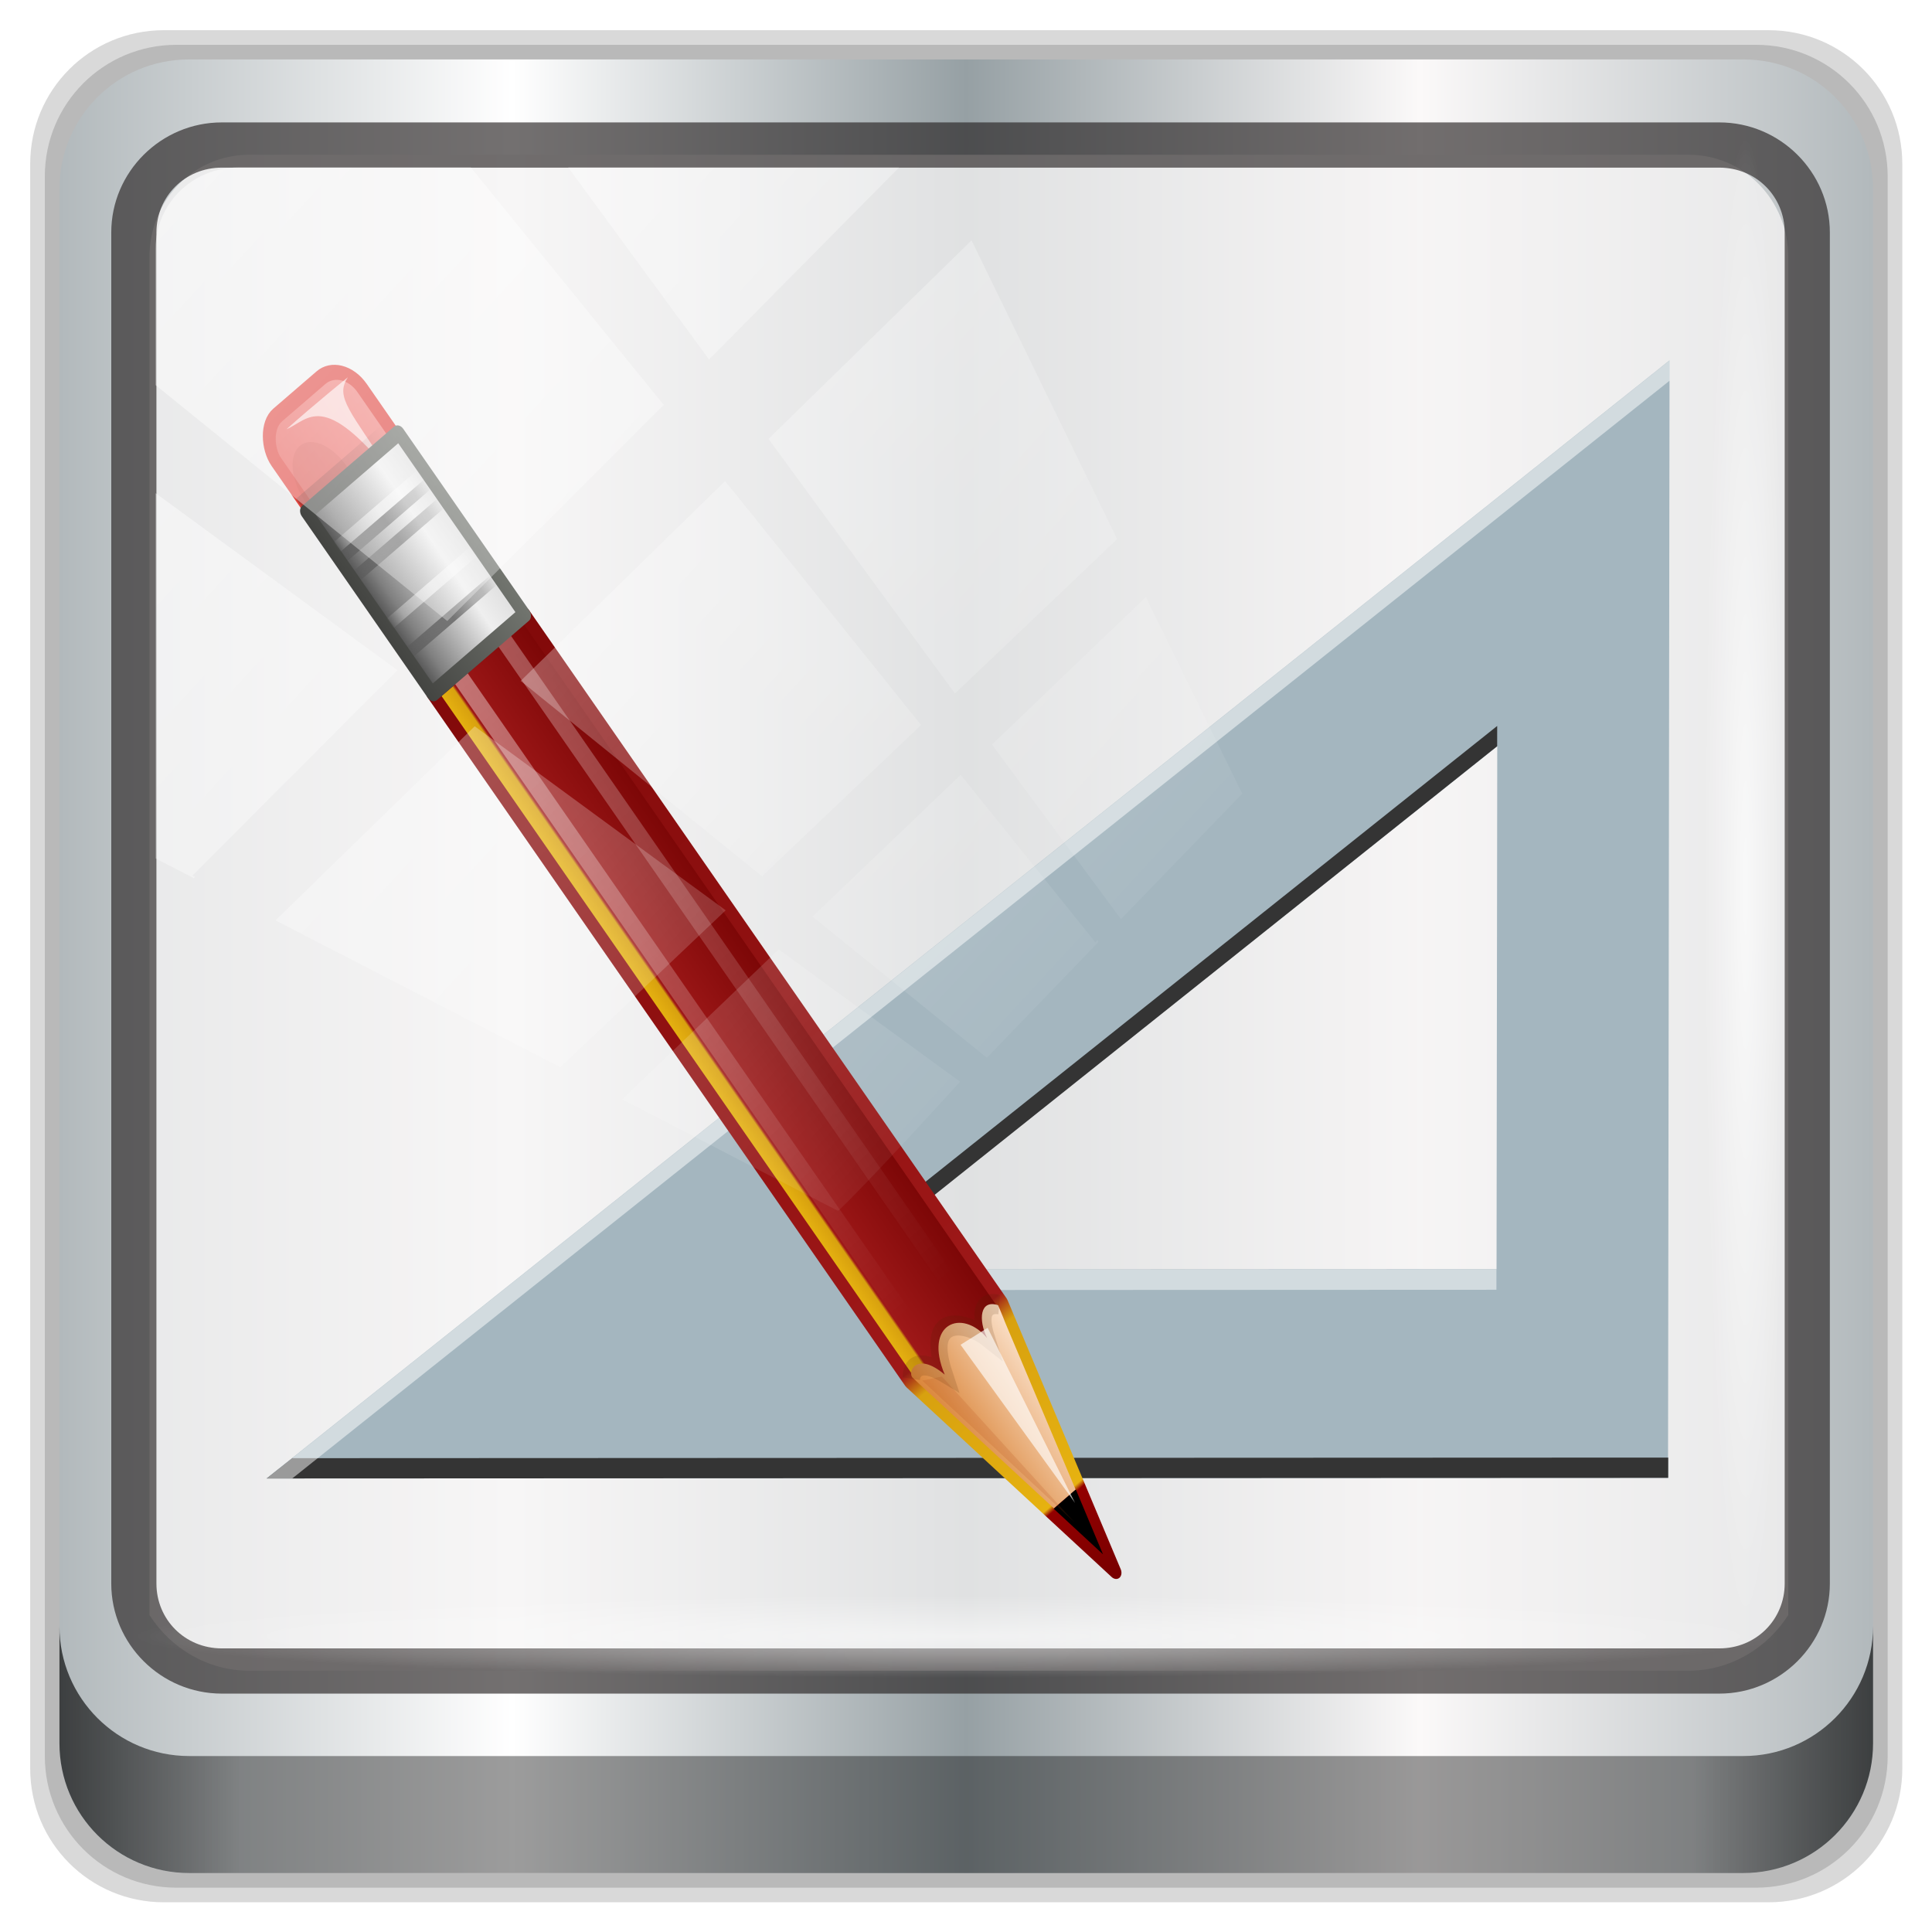 <?xml version="1.0" encoding="UTF-8" standalone="no"?>
<svg
   xmlns:dc="http://purl.org/dc/elements/1.1/"
   xmlns:cc="http://creativecommons.org/ns#"
   xmlns:rdf="http://www.w3.org/1999/02/22-rdf-syntax-ns#"
   xmlns:svg="http://www.w3.org/2000/svg"
   xmlns="http://www.w3.org/2000/svg"
   xmlns:xlink="http://www.w3.org/1999/xlink"
   xmlns:sodipodi="http://sodipodi.sourceforge.net/DTD/sodipodi-0.dtd"
   xmlns:inkscape="http://www.inkscape.org/namespaces/inkscape"
   sodipodi:docname="emblem-design.svg"
   inkscape:version="1.0beta2 (2b71d25d45, 2019-12-03)"
   id="svg1072"
   version="1.1"
   viewBox="0 0 32 32"
   height="32"
   width="32">
  <defs
     id="defs1066">
    <linearGradient
       inkscape:collect="always"
       xlink:href="#linearGradient6139-0"
       id="linearGradient4071"
       gradientUnits="userSpaceOnUse"
       gradientTransform="matrix(1.107,0,0,1.107,-4.994,-3.621)"
       x1="6"
       y1="47"
       x2="90"
       y2="47" />
    <linearGradient
       id="linearGradient6139-0">
      <stop
         id="stop6141-2"
         offset="0"
         style="stop-color:#b2b9bc;stop-opacity:1" />
      <stop
         style="stop-color:#ffffff;stop-opacity:1;"
         offset="0.25"
         id="stop6151-0" />
      <stop
         style="stop-color:#96a0a4;stop-opacity:1"
         offset="0.5"
         id="stop6147-1" />
      <stop
         id="stop6149-4"
         offset="0.75"
         style="stop-color:#fbf9f9;stop-opacity:1;" />
      <stop
         id="stop6143-4"
         offset="1"
         style="stop-color:#b2b9bc;stop-opacity:1" />
    </linearGradient>
    <linearGradient
       gradientTransform="translate(0.149,0.415)"
       inkscape:collect="always"
       xlink:href="#linearGradient3832-0-6-1-1"
       id="linearGradient4129"
       x1="1.5"
       y1="88.172"
       x2="94.5"
       y2="88.172"
       gradientUnits="userSpaceOnUse" />
    <linearGradient
       id="linearGradient3832-0-6-1-1">
      <stop
         style="stop-color:#000000;stop-opacity:1;"
         offset="0"
         id="stop3834-6-3-7-1" />
      <stop
         id="stop3872-2-4"
         offset="0.1"
         style="stop-color:#000000;stop-opacity:0.588;" />
      <stop
         style="stop-color:#000000;stop-opacity:0.588;"
         offset="0.9"
         id="stop3844-6-2-7-6" />
      <stop
         style="stop-color:#000000;stop-opacity:1;"
         offset="1"
         id="stop3836-5-0-2-9" />
    </linearGradient>
    <radialGradient
       inkscape:collect="always"
       xlink:href="#linearGradient3737"
       id="radialGradient7462"
       gradientUnits="userSpaceOnUse"
       gradientTransform="matrix(0.975,0,0,0.049,34.048,80.582)"
       cx="13.948"
       cy="44.893"
       fx="13.948"
       fy="44.893"
       r="43.199" />
    <linearGradient
       id="linearGradient3737">
      <stop
         offset="0"
         style="stop-color:#ffffff;stop-opacity:1"
         id="stop3739" />
      <stop
         offset="1"
         style="stop-color:#ffffff;stop-opacity:0"
         id="stop3741" />
    </linearGradient>
    <radialGradient
       inkscape:collect="always"
       xlink:href="#linearGradient3737"
       id="radialGradient7464"
       gradientUnits="userSpaceOnUse"
       gradientTransform="matrix(0.888,0,0,0.049,31.96,-90.317)"
       cx="13.948"
       cy="44.893"
       fx="13.948"
       fy="44.893"
       r="43.199" />
    <linearGradient
       inkscape:collect="always"
       xlink:href="#linearGradient3737"
       id="linearGradient4767"
       gradientUnits="userSpaceOnUse"
       x1="2.771"
       y1="-28.642"
       x2="50.528"
       y2="14.514" />
    <clipPath
       id="clipPath4156-4-1"
       clipPathUnits="userSpaceOnUse">
      <path
         inkscape:connector-curvature="0"
         id="path4158-0-8"
         d="m 27.046,-55.695 -14.214,13.321 h 0.061 l 15.653,21.771 10.231,-10.546 C 38.562,-32.302 27.468,-54.819 27.046,-55.695 Z M 9.647,-39.383 -5.241,-25.321 15.988,-7.806 26.372,-18.383 Z m 31.491,12.951 -9.741,9.714 8.945,12.458 7.781,-7.555 z m -49.84,4.379 -13.754,12.982 26.283,13.846 0.061,-0.062 -0.123,-0.062 L 13.599,-5.401 -8.702,-22.053 Z m 38.015,7.401 -9.803,9.775 11.579,9.559 7.628,-7.401 -8.669,-11.009 z m 20.187,5.674 -7.383,7.216 6.188,8.542 5.82,-6.137 z m -32.195,6.322 -9.557,9.498 13.662,7.185 7.934,-7.678 z m 23.312,2.374 -7.107,6.938 8.363,6.907 5.361,-5.674 -0.061,-0.092 -0.092,0.123 -6.464,-8.203 z m -8.73,8.542 -7.505,7.339 10.354,5.458 c 1.397,-1.321 5.675,-6.123 5.851,-6.322 z"
         style="opacity:0.6;fill:#ffffff;fill-opacity:1;stroke:none" />
    </clipPath>
    <linearGradient
       y2="115.494"
       x2="149.53"
       y1="115.494"
       x1="136.414"
       gradientUnits="userSpaceOnUse"
       id="linearGradient4879"
       xlink:href="#linearGradient3485"
       inkscape:collect="always" />
    <linearGradient
       id="linearGradient3485">
      <stop
         id="stop3487"
         style="stop-color:#e6605b;stop-opacity:1"
         offset="0" />
      <stop
         id="stop3489"
         style="stop-color:#f08682;stop-opacity:1"
         offset="1" />
    </linearGradient>
    <filter
       x="-0.429"
       y="-0.167"
       width="1.857"
       height="1.333"
       id="filter3495"
       style="color-interpolation-filters:sRGB">
      <feGaussianBlur
         stdDeviation="0.552"
         id="feGaussianBlur3497" />
    </filter>
    <filter
       x="-0.183"
       y="-0.177"
       width="1.367"
       height="1.353"
       id="filter3509"
       style="color-interpolation-filters:sRGB">
      <feGaussianBlur
         stdDeviation="0.659"
         id="feGaussianBlur3511" />
    </filter>
    <linearGradient
       y2="116.469"
       x2="148.531"
       y1="116.469"
       x1="137.406"
       gradientTransform="matrix(1.089,0,0,1,-13.276,0)"
       gradientUnits="userSpaceOnUse"
       id="linearGradient4881"
       xlink:href="#linearGradient3339"
       inkscape:collect="always" />
    <linearGradient
       id="linearGradient3339">
      <stop
         id="stop3341"
         style="stop-color:#000000;stop-opacity:1"
         offset="0" />
      <stop
         id="stop3347"
         style="stop-color:#000000;stop-opacity:0.498"
         offset="0.7" />
      <stop
         id="stop3343"
         style="stop-color:#000000;stop-opacity:0"
         offset="1" />
    </linearGradient>
    <linearGradient
       y2="60"
       x2="150"
       y1="60"
       x1="136"
       gradientTransform="translate(-23.733)"
       gradientUnits="userSpaceOnUse"
       id="linearGradient4883"
       xlink:href="#linearGradient3254"
       inkscape:collect="always" />
    <linearGradient
       id="linearGradient3254">
      <stop
         id="stop3256"
         style="stop-color:#780000;stop-opacity:1;"
         offset="0" />
      <stop
         id="stop3266"
         style="stop-color:#930000;stop-opacity:1;"
         offset="0.066" />
      <stop
         id="stop3264"
         style="stop-color:#e6b210;stop-opacity:1;"
         offset="0.07" />
      <stop
         id="stop3268"
         style="stop-color:#d8a10f;stop-opacity:1;"
         offset="0.191" />
      <stop
         id="stop3262"
         style="stop-color:#9e1818;stop-opacity:1;"
         offset="0.21" />
      <stop
         id="stop3258"
         style="stop-color:#790505;stop-opacity:1;"
         offset="1" />
    </linearGradient>
    <linearGradient
       y2="120.018"
       x2="143"
       y1="2.4000001e-06"
       x1="143"
       gradientTransform="translate(-23.733)"
       gradientUnits="userSpaceOnUse"
       id="linearGradient4885"
       xlink:href="#linearGradient3254"
       inkscape:collect="always" />
    <linearGradient
       y2="17.043"
       x2="148.995"
       y1="17.043"
       x1="136.988"
       gradientTransform="translate(-23.733)"
       gradientUnits="userSpaceOnUse"
       id="linearGradient4889"
       xlink:href="#linearGradient3308"
       inkscape:collect="always" />
    <linearGradient
       id="linearGradient3308">
      <stop
         id="stop3310"
         style="stop-color:#da8539;stop-opacity:1"
         offset="0" />
      <stop
         id="stop3312"
         style="stop-color:#fadfc7;stop-opacity:1"
         offset="1" />
    </linearGradient>
    <linearGradient
       y2="66"
       x2="146.076"
       y1="118.94"
       x1="146.106"
       gradientTransform="matrix(1,0,0,1.265,-23.733,-54.364)"
       gradientUnits="userSpaceOnUse"
       id="linearGradient4891"
       xlink:href="#linearGradient3737"
       inkscape:collect="always" />
    <linearGradient
       y2="66"
       x2="146.076"
       y1="118.94"
       x1="146.106"
       gradientTransform="matrix(1,0,0,1.265,-29.858,-54.364)"
       gradientUnits="userSpaceOnUse"
       id="linearGradient4893"
       xlink:href="#linearGradient3737"
       inkscape:collect="always" />
    <filter
       x="-0.432"
       y="-0.114"
       width="1.863"
       height="1.227"
       id="filter3382"
       style="color-interpolation-filters:sRGB">
      <feGaussianBlur
         stdDeviation="0.739"
         id="feGaussianBlur3384" />
    </filter>
    <filter
       x="-0.61"
       y="-0.149"
       width="2.22"
       height="1.299"
       id="filter3390"
       style="color-interpolation-filters:sRGB">
      <feGaussianBlur
         stdDeviation="0.778"
         id="feGaussianBlur3392" />
    </filter>
    <linearGradient
       y2="106"
       x2="150"
       y1="106"
       x1="136"
       gradientUnits="userSpaceOnUse"
       id="linearGradient4895"
       xlink:href="#linearGradient3401-1"
       inkscape:collect="always" />
    <linearGradient
       id="linearGradient3401-1">
      <stop
         id="stop3403-4"
         style="stop-color:#404040;stop-opacity:1"
         offset="0" />
      <stop
         id="stop3447"
         style="stop-color:#808080;stop-opacity:1"
         offset="0.2" />
      <stop
         id="stop3410-5"
         style="stop-color:#efefef;stop-opacity:1"
         offset="0.7" />
      <stop
         id="stop3405-6"
         style="stop-color:#dcdcdc;stop-opacity:1"
         offset="1" />
    </linearGradient>
    <linearGradient
       y2="106"
       x2="150"
       y1="106"
       x1="136"
       gradientUnits="userSpaceOnUse"
       id="linearGradient4897"
       xlink:href="#linearGradient3461"
       inkscape:collect="always" />
    <linearGradient
       id="linearGradient3461">
      <stop
         id="stop3463-9"
         style="stop-color:#444542;stop-opacity:1"
         offset="0" />
      <stop
         id="stop3465-6"
         style="stop-color:#71746e;stop-opacity:1"
         offset="1" />
    </linearGradient>
    <linearGradient
       y2="98.951"
       x2="148.958"
       y1="98.951"
       x1="142.958"
       spreadMethod="reflect"
       gradientTransform="translate(0.042,1.549)"
       gradientUnits="userSpaceOnUse"
       id="linearGradient4899"
       xlink:href="#linearGradient3339"
       inkscape:collect="always" />
    <linearGradient
       y2="98.951"
       x2="148.958"
       y1="98.951"
       x1="142.958"
       spreadMethod="reflect"
       gradientTransform="translate(0.042,4.549)"
       gradientUnits="userSpaceOnUse"
       id="linearGradient4905"
       xlink:href="#linearGradient3355"
       inkscape:collect="always" />
    <linearGradient
       id="linearGradient3355">
      <stop
         id="stop3357"
         style="stop-color:#ffffff;stop-opacity:1"
         offset="0" />
      <stop
         id="stop3359"
         style="stop-color:#ffffff;stop-opacity:0.498"
         offset="0.7" />
      <stop
         id="stop3361"
         style="stop-color:#ffffff;stop-opacity:0"
         offset="1" />
    </linearGradient>
    <linearGradient
       y2="98.951"
       x2="148.958"
       y1="98.951"
       x1="142.958"
       spreadMethod="reflect"
       gradientTransform="translate(0.042,9.549)"
       gradientUnits="userSpaceOnUse"
       id="linearGradient4907"
       xlink:href="#linearGradient3339"
       inkscape:collect="always" />
    <linearGradient
       y2="98.951"
       x2="148.958"
       y1="98.951"
       x1="142.958"
       spreadMethod="reflect"
       gradientTransform="translate(0.042,11.549)"
       gradientUnits="userSpaceOnUse"
       id="linearGradient4911"
       xlink:href="#linearGradient3339"
       inkscape:collect="always" />
    <linearGradient
       y2="98.951"
       x2="148.958"
       y1="98.951"
       x1="142.958"
       spreadMethod="reflect"
       gradientTransform="translate(0.042,12.549)"
       gradientUnits="userSpaceOnUse"
       id="linearGradient4913"
       xlink:href="#linearGradient3355"
       inkscape:collect="always" />
  </defs>
  <sodipodi:namedview
     inkscape:document-rotation="0"
     inkscape:window-maximized="1"
     inkscape:window-y="21"
     inkscape:window-x="0"
     inkscape:window-height="1029"
     inkscape:window-width="1920"
     inkscape:lockguides="true"
     units="px"
     inkscape:showpageshadow="false"
     showgrid="false"
     inkscape:current-layer="g2574"
     inkscape:document-units="px"
     inkscape:cy="44.557005"
     inkscape:cx="-29.813074"
     inkscape:zoom="3.5725817"
     inkscape:pageshadow="2"
     inkscape:pageopacity="0.0"
     borderopacity="1.0"
     bordercolor="#666666"
     pagecolor="#ffffff"
     id="base">
    <sodipodi:guide
       inkscape:locked="true"
       id="guide1621"
       orientation="0,96"
       position="0,0" />
    <sodipodi:guide
       inkscape:locked="true"
       id="guide1623"
       orientation="-96,0"
       position="96,0" />
    <sodipodi:guide
       inkscape:locked="true"
       id="guide1625"
       orientation="0,-96"
       position="96,96" />
    <sodipodi:guide
       inkscape:locked="true"
       id="guide1627"
       orientation="96,0"
       position="0,96" />
  </sodipodi:namedview>
  <g
     transform="translate(0,-1026.52)"
     id="layer1"
     inkscape:groupmode="layer"
     inkscape:label="Livello 1">
    <g
       id="g2574"
       style="display:inline"
       transform="translate(-0.149,1026.105)">
      <g
         transform="matrix(0.323,0,0,0.323,0.601,0.781)"
         id="g973">
        <path
           inkscape:connector-curvature="0"
           id="path3288"
           d="M 89.292,0.415 H 7.006 c -3.799,0 -6.857,3.058 -6.857,6.857 V 89.558 c 0,3.799 3.058,6.857 6.857,6.857 H 89.292 c 3.799,0 6.857,-3.058 6.857,-6.857 V 7.272 c 0,-3.799 -3.058,-6.857 -6.857,-6.857 z"
           style="display:inline;opacity:0.15;fill:#000000;fill-opacity:1;fill-rule:nonzero;stroke:none" />
        <path
           style="display:inline;opacity:0.15;fill:#000000;fill-opacity:1;fill-rule:nonzero;stroke:none"
           d="M 88.649,1.165 H 7.649 c -3.739,0 -6.75,3.01 -6.75,6.75 V 88.915 c 0,3.74 3.011,6.75 6.75,6.75 H 88.649 c 3.74,0 6.75,-3.01 6.75,-6.75 V 7.915 c 0,-3.739 -3.01,-6.75 -6.75,-6.75 z"
           id="path4085"
           inkscape:connector-curvature="0" />
        <path
           inkscape:connector-curvature="0"
           id="rect4251-1"
           d="M 88.006,1.915 H 8.292 c -3.68,0 -6.643,2.963 -6.643,6.643 V 88.272 c 0,3.68 2.963,6.643 6.643,6.643 H 88.006 c 3.68,0 6.643,-2.963 6.643,-6.643 V 8.558 c 0,-3.68 -2.963,-6.643 -6.643,-6.643 z"
           style="display:inline;fill:url(#linearGradient4071);fill-opacity:1;fill-rule:nonzero;stroke:none" />
        <path
           sodipodi:nodetypes="sscccsccscccsss"
           inkscape:connector-curvature="0"
           id="path3400-6"
           d="m 11.39,6.802 c -2.856,0 -5.124,2.323 -5.124,5.25 v 21.756 7.35 40.526 c 1.097,1.71 2.969,2.855 5.124,2.855 h 4.099 65.589 4.099 c 2.155,0 4.027,-1.145 5.124,-2.855 V 41.159 33.808 12.052 c 0,-2.927 -2.268,-5.25 -5.124,-5.25 z"
           style="display:inline;opacity:0.779;fill:#f5f3f3;fill-opacity:1;fill-rule:nonzero;stroke:none;stroke-width:1.037" />
        <path
           style="color:#000000;font-style:normal;font-variant:normal;font-weight:normal;font-stretch:normal;font-size:medium;line-height:normal;font-family:Sans;-inkscape-font-specification:Sans;text-indent:0;text-align:start;text-decoration:none;text-decoration-line:none;letter-spacing:normal;word-spacing:normal;text-transform:none;writing-mode:lr-tb;direction:ltr;baseline-shift:baseline;text-anchor:start;display:inline;overflow:visible;visibility:visible;fill:#241f1f;fill-opacity:0.633;stroke:none;stroke-width:2.376;marker:none;enable-background:accumulate"
           d="m 9.974,5.144 c -3.117,0 -5.668,2.54 -5.668,5.646 v 69.278 c 0,3.106 2.551,5.646 5.668,5.646 H 86.766 c 3.117,0 5.668,-2.54 5.668,-5.646 V 10.79 c 0,-3.106 -2.551,-5.646 -5.668,-5.646 z m 0,2.319 H 86.766 c 1.888,0 3.352,1.48 3.352,3.327 v 69.278 c 0,1.846 -1.464,3.327 -3.352,3.327 H 9.974 c -1.888,0 -3.352,-1.48 -3.352,-3.327 V 10.79 c 0,-1.846 1.464,-3.327 3.352,-3.327 z"
           id="path4989"
           inkscape:connector-curvature="0" />
        <path
           id="path4118"
           d="m 1.649,82.259 v 6 c 0,3.68 2.976,6.656 6.656,6.656 H 87.993 c 3.68,0 6.656,-2.976 6.656,-6.656 v -6 c 0,3.68 -2.976,6.656 -6.656,6.656 H 8.305 c -3.68,0 -6.656,-2.976 -6.656,-6.656 z"
           style="display:inline;opacity:0.658;fill:url(#linearGradient4129);fill-opacity:1;fill-rule:nonzero;stroke:none"
           inkscape:connector-curvature="0" />
        <rect
           ry="4.25"
           rx="0"
           y="80.665"
           x="5.524"
           height="4.25"
           width="84.25"
           id="rect4131"
           style="opacity:0.55;fill:url(#radialGradient7462);fill-opacity:1;stroke:none" />
        <rect
           transform="rotate(90)"
           style="opacity:0.669;fill:url(#radialGradient7464);fill-opacity:1;stroke:none"
           id="rect4141"
           width="76.75"
           height="4.25"
           x="5.975"
           y="-90.234"
           rx="0"
           ry="4.25" />
        <g
           transform="matrix(0.363,-0.313,-0.34,-0.49,4.039,124.453)"
           style="display:inline"
           id="g1298">
          <path
             transform="matrix(1.725,-1.101,-1.198,-1.275,144.148,171.607)"
             style="display:inline;fill:#a4b6bf;fill-opacity:1;stroke:none"
             id="path4318"
             inkscape:connector-curvature="0"
             d="M 86.182,22.141 14.351,79.462 H 86.182 Z M 77.378,41.931 V 68.757 H 43.743 Z" />
          <path
             transform="matrix(1.725,-1.101,-1.198,-1.275,144.148,171.607)"
             style="display:inline;fill:#343434;fill-opacity:1;stroke:none"
             id="path4964"
             inkscape:connector-curvature="0"
             d="m 77.373,40.891 v 1.04 L 45.065,67.731 h -1.309 z m 8.818,37.531 v 1.04 H 14.361 l 1.309,-1.04 z" />
          <path
             transform="matrix(1.725,-1.101,-1.198,-1.275,144.148,171.607)"
             style="display:inline;opacity:0.5;fill:#ffffff;fill-opacity:1;stroke:none"
             id="path4955"
             inkscape:connector-curvature="0"
             d="m 86.191,22.141 v 1.04 L 15.67,79.462 h -1.309 z m -8.818,46.63 v 1.04 H 43.755 l 1.309,-1.04 z" />
          <g
             id="g3537">
            <rect
               width="12.116"
               height="16"
               rx="3"
               ry="3"
               x="136.914"
               y="107.494"
               id="rect3483"
               style="fill:url(#linearGradient4879);fill-opacity:1;stroke:#df453f;stroke-width:1.326;stroke-linecap:butt;stroke-linejoin:round;stroke-miterlimit:4;stroke-dasharray:none;stroke-opacity:1" />
            <path
               inkscape:connector-curvature="0"
               d="m 141.245,118.189 a 1.547,3.977 0 1 1 -3.094,0 1.547,3.977 0 1 1 3.094,0 z"
               transform="matrix(1.886,0,0,1,-123.513,-1.945)"
               id="path3493"
               style="opacity:0.3;fill:#701300;fill-opacity:1;stroke:none;filter:url(#filter3495)" />
            <path
               d="m 146.313,113.125 c -0.852,9.507 -3.938,8.312 -6.5,8.938 4.076,0.062 8.625,-0.062 8.625,-0.062 -2.438,-0.562 -1.812,-2.375 -2.125,-8.875 z"
               inkscape:connector-curvature="0"
               id="path3499"
               style="opacity:0.8;fill:#ffffff;fill-opacity:1;fill-rule:evenodd;stroke:none;filter:url(#filter3509)" />
            <rect
               width="12.119"
               height="1"
               x="136.412"
               y="115.969"
               id="rect3525"
               style="opacity:0.2;fill:url(#linearGradient4881);fill-opacity:1;stroke:none" />
          </g>
          <path
             d="m 112.767,24.5 6.5,-24 6.5,24 v 72 h -13 z"
             inkscape:connector-curvature="0"
             id="rect2480"
             style="display:inline;fill:url(#linearGradient4883);fill-opacity:1;stroke:url(#linearGradient4885);stroke-width:1.326;stroke-linecap:butt;stroke-linejoin:round;stroke-miterlimit:4;stroke-dasharray:none;stroke-opacity:1"
             transform="translate(23.733)" />
          <path
             d="m 117.693,8.072 3.143,0.022 -1.582,-5.791"
             inkscape:connector-curvature="0"
             id="path3272"
             style="display:inline;fill:#000000;fill-opacity:1;fill-rule:evenodd;stroke:none"
             transform="translate(23.733)" />
          <path
             d="M 117.732,8.09 113.965,22 c 0,0 -0.468,1.653 -0.698,2.608 -0.191,0.642 1.959,1.611 3.018,-1.608 1.215,4.514 5.576,3.438 5.988,0.011 0.343,1.701 1.754,2.95 2.989,1.522 -0.235,-0.909 -0.436,-1.522 -0.436,-1.522 L 120.804,8.09 h -3.071 z"
             inkscape:connector-curvature="0"
             id="path3274"
             style="display:inline;fill:url(#linearGradient4889);fill-opacity:1;fill-rule:evenodd;stroke:none"
             transform="translate(23.733)" />
          <path
             d="M 122.373,96.305 V 29.088"
             inkscape:connector-curvature="0"
             id="path3294"
             style="display:inline;opacity:0.3;fill:none;stroke:url(#linearGradient4891);stroke-width:1.769px;stroke-linecap:butt;stroke-linejoin:miter;stroke-opacity:1"
             transform="translate(23.733)" />
          <path
             d="M 116.248,96.305 V 29.088"
             inkscape:connector-curvature="0"
             id="path3304"
             style="display:inline;opacity:0.4;fill:none;stroke:url(#linearGradient4893);stroke-width:1.769px;stroke-linecap:butt;stroke-linejoin:miter;stroke-opacity:1"
             transform="translate(23.733)" />
          <path
             d="m 118.704,5.98 -4.773,17.899 1.989,-0.84 z"
             inkscape:connector-curvature="0"
             id="path3372"
             style="display:inline;opacity:0.4;fill:#ac4311;fill-opacity:1;fill-rule:evenodd;stroke:none;filter:url(#filter3382)"
             transform="translate(23.733)" />
          <path
             d="m 113.079,24.625 c 0,0 1.487,1.765 3.25,-1.531 2,5.25 5.169,2.087 5.937,-0.031 1.375,3.438 3.125,1.438 3.125,1.438"
             inkscape:connector-curvature="0"
             id="path3386"
             style="display:inline;opacity:0.15;fill:none;stroke:#4d2600;stroke-width:1.769px;stroke-linecap:butt;stroke-linejoin:miter;stroke-opacity:1"
             transform="translate(23.733)" />
          <path
             d="m 144.063,8.937 -0.375,12.5 3.062,-0.312 z"
             inkscape:connector-curvature="0"
             transform="matrix(1.122,0,0,1.345,-17.969,-4.771)"
             id="path3388"
             style="display:inline;opacity:0.8;fill:#ffffff;fill-opacity:1;fill-rule:evenodd;stroke:none;filter:url(#filter3390)" />
          <g
             id="g3620">
            <rect
               width="13"
               height="19"
               x="136.5"
               y="96.5"
               id="rect3333"
               style="fill:url(#linearGradient4895);fill-opacity:1;stroke:url(#linearGradient4897);stroke-width:1.326;stroke-linecap:butt;stroke-linejoin:round;stroke-miterlimit:4;stroke-dasharray:none;stroke-opacity:1" />
            <rect
               width="12"
               height="1"
               x="137"
               y="100"
               id="rect3337"
               style="opacity:0.4;fill:url(#linearGradient4899);fill-opacity:1;stroke:none" />
            <rect
               width="12"
               height="1"
               x="137"
               y="103"
               id="rect3371"
               style="opacity:0.6;fill:url(#linearGradient4905);fill-opacity:1;stroke:none" />
            <rect
               width="12"
               height="1"
               x="137"
               y="108"
               id="rect3379"
               style="opacity:0.4;fill:url(#linearGradient4907);fill-opacity:1;stroke:none" />
            <rect
               width="12"
               height="1"
               x="137"
               y="110"
               id="rect3385"
               style="opacity:0.4;fill:url(#linearGradient4911);fill-opacity:1;stroke:none" />
            <rect
               width="12"
               height="1"
               x="137"
               y="111"
               id="rect3387"
               style="opacity:0.6;fill:url(#linearGradient4913);fill-opacity:1;stroke:none" />
          </g>
        </g>
        <rect
           clip-path="url(#clipPath4156-4-1)"
           ry="3.957"
           rx="3.957"
           y="-30"
           x="2"
           height="69.024"
           width="75.966"
           id="rect4146"
           style="opacity:0.508;fill:url(#linearGradient4767);fill-opacity:1;stroke:none"
           transform="matrix(1.069,0,0,1.048,4.444,38.894)" />
      </g>
    </g>
  </g>
</svg>

